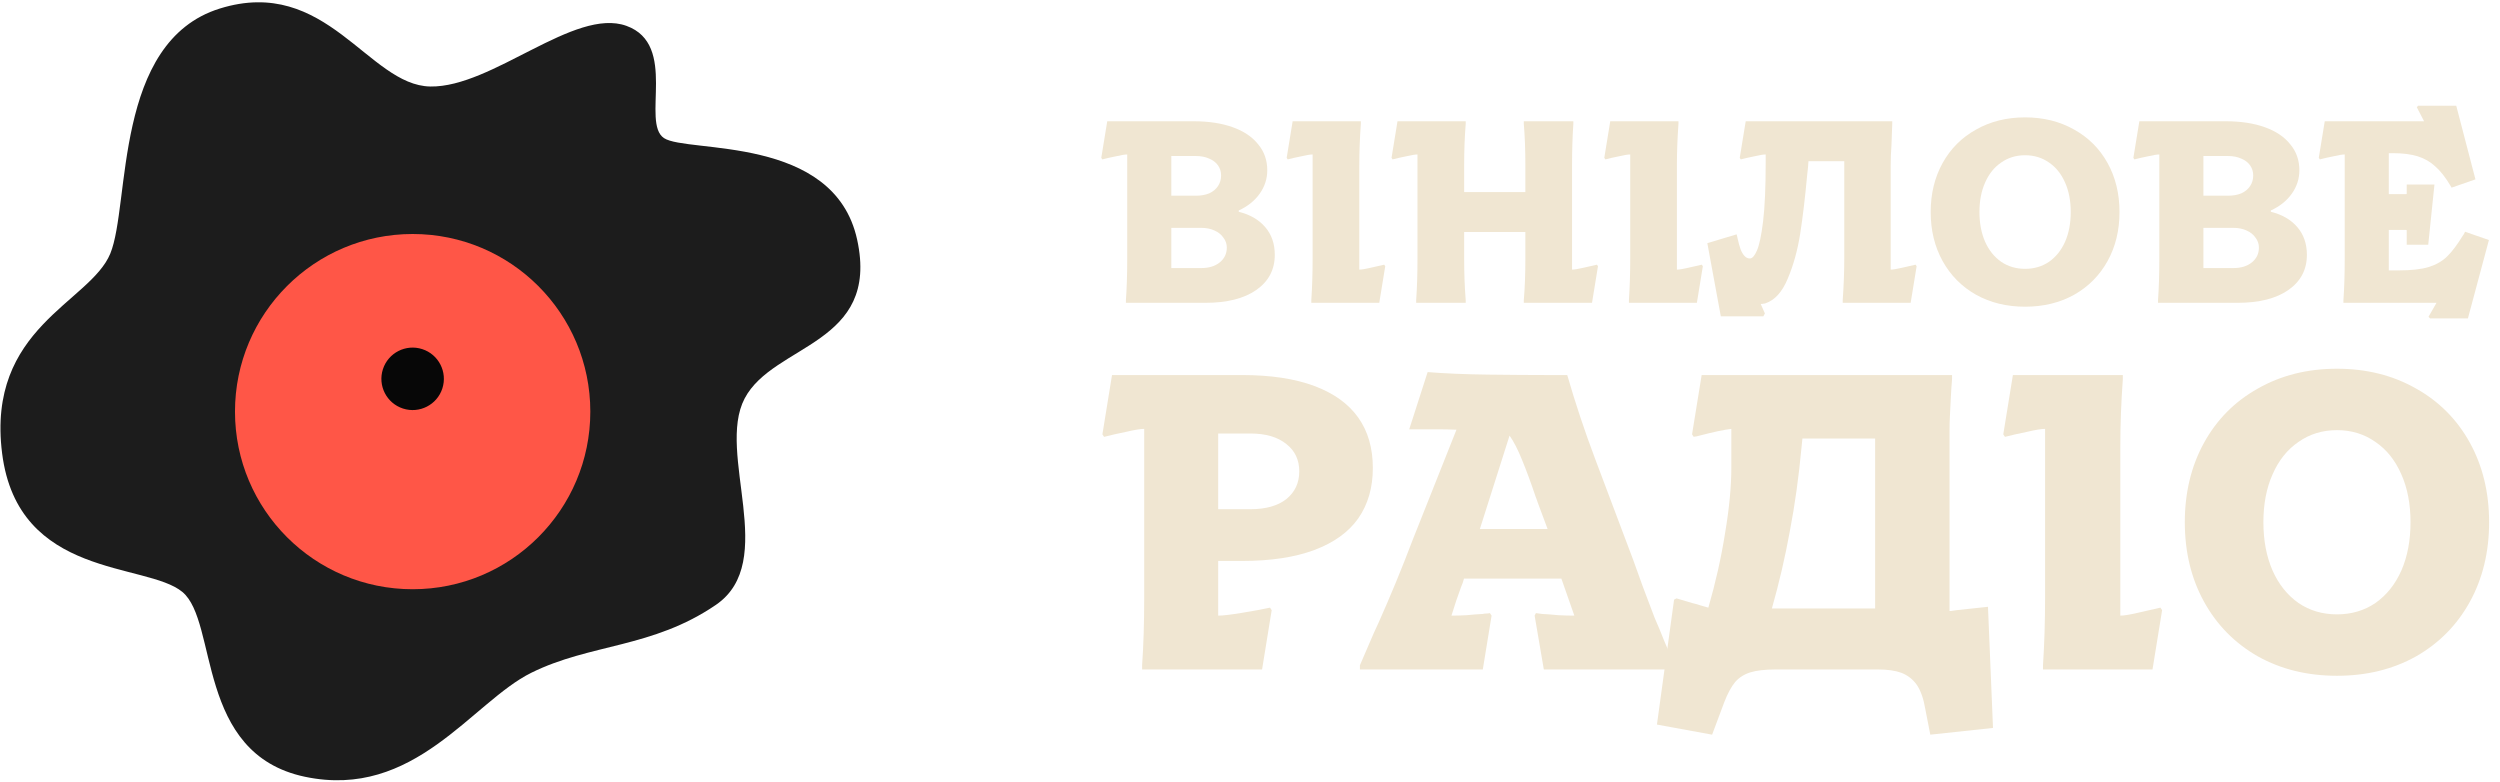 <svg width="1017" height="318" viewBox="0 0 1017 318" fill="none" xmlns="http://www.w3.org/2000/svg">
<g filter="url(#filter0_d_0_1)">
<path d="M949.676 273.907C937.66 273.907 926.947 271.283 917.538 266.036C908.13 260.674 900.818 253.26 895.603 243.792C890.389 234.324 887.782 223.545 887.782 211.453C887.782 199.362 890.389 188.582 895.603 179.114C900.818 169.647 908.13 162.289 917.538 157.042C926.947 151.681 937.66 149 949.676 149C961.692 149 972.404 151.681 981.813 157.042C991.221 162.289 998.533 169.647 1003.75 179.114C1008.96 188.582 1011.57 199.362 1011.57 211.453C1011.57 223.545 1008.96 234.324 1003.75 243.792C998.533 253.26 991.221 260.674 981.813 266.036C972.404 271.283 961.692 273.907 949.676 273.907ZM949.676 248.925C955.57 248.925 960.785 247.385 965.319 244.305C969.853 241.111 973.368 236.72 975.861 231.13C978.355 225.427 979.602 218.868 979.602 211.453C979.602 204.039 978.355 197.537 975.861 191.947C973.368 186.244 969.853 181.852 965.319 178.772C960.785 175.578 955.57 173.981 949.676 173.981C943.781 173.981 938.566 175.578 934.032 178.772C929.498 181.852 925.984 186.244 923.49 191.947C920.996 197.537 919.749 204.039 919.749 211.453C919.749 218.868 920.996 225.427 923.49 231.13C925.984 236.72 929.498 241.111 934.032 244.305C938.566 247.385 943.781 248.925 949.676 248.925Z" fill="#F0E6D2"/>
<path d="M830.088 269.629C830.655 260.96 830.939 251.834 830.939 242.252V173.468C829.465 173.468 827.028 173.867 823.627 174.666C820.226 175.35 817.222 176.035 814.615 176.719L813.935 175.692L817.846 151.567H862.566V153.278C861.886 162.631 861.545 171.757 861.545 180.654V249.439C863.019 249.439 865.456 249.039 868.857 248.241C872.258 247.442 875.262 246.758 877.869 246.188L878.549 247.214L874.638 271.34H830.088V269.629Z" fill="#F0E6D2"/>
<path d="M673.042 293.755L680.013 242.937L681.034 242.423C683.981 243.336 686.078 243.963 687.325 244.305C688.345 244.534 689.365 244.819 690.386 245.161C691.519 245.503 692.71 245.845 693.956 246.188C696.904 236.035 699.171 225.94 700.758 215.902C702.458 205.864 703.308 196.966 703.308 189.21C703.308 187.841 703.308 186.415 703.308 184.932C703.308 183.449 703.308 181.966 703.308 180.483V173.468C700.361 173.81 696.054 174.723 690.386 176.206C689.932 176.32 689.479 176.434 689.025 176.548C688.685 176.548 688.345 176.605 688.005 176.719L687.325 175.692L691.236 151.567H793.089V153.278C792.862 156.015 792.692 158.639 792.578 161.148C792.465 163.544 792.352 165.825 792.238 167.993C792.125 170.046 792.068 172.156 792.068 174.323C792.068 176.377 792.068 178.487 792.068 180.654V230.788C792.068 233.526 792.068 236.32 792.068 239.172C792.068 242.024 792.068 244.819 792.068 247.556H792.578L794.959 247.214L807.712 245.845L809.752 295.124L784.247 297.861L782.206 287.424C781.526 283.317 780.392 280.066 778.805 277.671C777.218 275.389 775.121 273.735 772.514 272.709C770.02 271.796 766.846 271.34 762.992 271.34H721.333C717.025 271.34 713.568 271.739 710.96 272.538C708.466 273.336 706.426 274.648 704.839 276.473C703.252 278.412 701.778 281.15 700.418 284.686L695.487 297.861L673.042 293.755ZM761.802 246.53V177.403H732.215L731.875 180.825C730.741 193.031 729.154 204.438 727.114 215.046C725.187 225.655 722.75 236.149 719.802 246.53C721.276 246.53 722.75 246.53 724.223 246.53C725.697 246.53 727.171 246.53 728.644 246.53H761.802Z" fill="#F0E6D2"/>
<path d="M552.212 269.629C553.573 266.435 554.876 263.412 556.123 260.56C557.37 257.594 558.617 254.8 559.864 252.176C562.245 246.815 564.568 241.397 566.836 235.921C569.103 230.446 571.427 224.571 573.807 218.297L591.491 173.81C588.884 173.696 586.22 173.639 583.499 173.639C580.779 173.639 578.001 173.639 575.168 173.639C574.714 173.639 574.204 173.639 573.637 173.639C573.184 173.639 572.73 173.639 572.277 173.639L579.759 150.369C586.9 150.939 595.119 151.281 604.414 151.395C613.823 151.509 621.588 151.566 627.709 151.566H636.551C639.839 162.973 643.636 174.38 647.944 185.787L663.417 226.853C665.684 233.355 668.575 241.168 672.089 250.294C673.449 253.374 674.753 256.511 676 259.705C677.36 262.899 678.777 266.207 680.251 269.629V271.34H627.029L623.288 249.438L623.798 248.412L626.349 248.754C628.503 248.868 630.713 249.039 632.98 249.267C635.248 249.381 637.401 249.438 639.442 249.438L634.171 234.381H594.552C594.439 234.838 594.268 235.408 594.042 236.092C593.815 236.663 593.588 237.233 593.362 237.803C592.115 241.111 590.811 244.99 589.451 249.438C591.378 249.438 593.418 249.381 595.572 249.267C597.839 249.039 600.05 248.868 602.204 248.754C602.657 248.64 603.11 248.583 603.564 248.583C604.131 248.583 604.641 248.526 605.094 248.412L605.774 249.438L602.204 271.34H552.212V269.629ZM628.559 214.191L624.478 203.24C624.365 202.898 624.252 202.556 624.138 202.213C624.025 201.871 623.912 201.586 623.798 201.358C621.758 195.312 619.888 190.236 618.187 186.13C616.487 181.909 614.786 178.601 613.086 176.206L601.013 214.191H628.559Z" fill="#F0E6D2"/>
<path d="M463.61 269.629C464.177 261.644 464.461 252.518 464.461 242.252V173.468C462.987 173.468 460.55 173.867 457.149 174.666C453.748 175.35 450.744 176.035 448.137 176.719L447.457 175.692L451.368 151.567H504.249C515.925 151.567 525.731 153.049 533.666 156.015C541.601 158.981 547.553 163.259 551.52 168.848C555.488 174.438 557.471 181.282 557.471 189.381C557.471 197.366 555.488 204.21 551.52 209.913C547.553 215.503 541.601 219.78 533.666 222.746C525.731 225.712 515.925 227.195 504.249 227.195H494.557V249.439C496.484 249.439 499.828 249.039 504.59 248.241C509.464 247.442 513.148 246.758 515.642 246.188L516.322 247.214L512.411 271.34H463.61V269.629ZM507.65 206.149C513.885 206.149 518.759 204.78 522.274 202.042C525.788 199.191 527.545 195.426 527.545 190.75C527.545 186.073 525.788 182.365 522.274 179.628C518.759 176.776 513.885 175.35 507.65 175.35H494.557V206.149H507.65Z" fill="#F0E6D2"/>
<path d="M986.91 127.882L990.18 122.185H952.304V121.13C952.655 116.206 952.831 110.579 952.831 104.249V61.835C951.917 61.835 950.404 62.081 948.294 62.574C946.184 62.996 944.32 63.418 942.703 63.84L942.281 63.207L944.707 48.33H985.116L982.162 42.633L982.689 42H998.199L1006.01 71.964L996.3 75.34L995.878 74.601C993.838 71.155 991.763 68.517 989.653 66.688C987.613 64.789 985.221 63.418 982.478 62.574C979.735 61.73 976.359 61.308 972.35 61.308H970.767V77.978H977.836C977.977 77.978 978.047 77.907 978.047 77.766V74.074H989.336L986.804 98.551H978.047V92.748C978.047 92.608 977.977 92.537 977.836 92.537H970.767V108.996H974.776C979.911 108.996 983.991 108.539 987.015 107.625C990.11 106.64 992.607 105.198 994.506 103.299C996.475 101.4 998.621 98.551 1000.94 94.753L1001.26 94.331L1001.79 93.276L1011.49 96.652L1002.95 128.515H987.543L986.91 127.882Z" fill="#F0E6D2"/>
<path d="M876.884 121.129C877.235 116.276 877.411 110.684 877.411 104.354V61.835C876.497 61.835 874.985 62.081 872.875 62.574C870.764 62.996 868.901 63.418 867.283 63.84L866.861 63.207L869.287 48.33H904.421C910.54 48.33 915.851 49.139 920.352 50.757C924.854 52.375 928.3 54.696 930.692 57.72C933.154 60.675 934.385 64.191 934.385 68.271C934.385 71.718 933.365 74.883 931.325 77.766C929.285 80.65 926.436 82.936 922.779 84.624V85.152C927.351 86.277 930.938 88.352 933.541 91.377C936.143 94.401 937.444 98.164 937.444 102.666C937.444 108.715 934.912 113.498 929.848 117.015C924.854 120.461 917.996 122.185 909.274 122.185H876.884V121.129ZM907.586 108.047C910.681 108.047 913.178 107.273 915.077 105.726C916.976 104.178 917.926 102.174 917.926 99.712C917.926 98.235 917.468 96.898 916.554 95.703C915.71 94.436 914.479 93.452 912.861 92.748C911.314 92.045 909.555 91.693 907.586 91.693H895.347V108.047H907.586ZM905.37 78.611C907.41 78.611 909.204 78.294 910.751 77.661C912.299 76.958 913.494 75.973 914.338 74.707C915.182 73.441 915.605 71.999 915.605 70.381C915.605 68.834 915.182 67.462 914.338 66.266C913.494 65.071 912.299 64.156 910.751 63.523C909.204 62.82 907.41 62.468 905.37 62.468H895.347V78.611H905.37Z" fill="#F0E6D2"/>
<path d="M822.809 123.767C815.353 123.767 808.706 122.149 802.868 118.914C797.03 115.608 792.494 111.036 789.258 105.198C786.023 99.36 784.405 92.713 784.405 85.257C784.405 77.802 786.023 71.155 789.258 65.317C792.494 59.479 797.03 54.942 802.868 51.706C808.706 48.401 815.353 46.748 822.809 46.748C830.265 46.748 836.912 48.401 842.75 51.706C848.588 54.942 853.124 59.479 856.36 65.317C859.595 71.155 861.213 77.802 861.213 85.257C861.213 92.713 859.595 99.36 856.36 105.198C853.124 111.036 848.588 115.608 842.75 118.914C836.912 122.149 830.265 123.767 822.809 123.767ZM822.809 108.363C826.467 108.363 829.702 107.414 832.516 105.515C835.329 103.545 837.509 100.837 839.057 97.391C840.604 93.874 841.378 89.829 841.378 85.257C841.378 80.686 840.604 76.676 839.057 73.23C837.509 69.713 835.329 67.005 832.516 65.106C829.702 63.136 826.467 62.152 822.809 62.152C819.151 62.152 815.916 63.136 813.102 65.106C810.289 67.005 808.108 69.713 806.561 73.23C805.014 76.676 804.24 80.686 804.24 85.257C804.24 89.829 805.014 93.874 806.561 97.391C808.108 100.837 810.289 103.545 813.102 105.515C815.916 107.414 819.151 108.363 822.809 108.363Z" fill="#F0E6D2"/>
<path d="M693.541 97.918L705.463 94.331L705.779 95.597C705.779 95.667 705.779 95.738 705.779 95.808C705.85 95.878 705.885 95.984 705.885 96.124C706.237 97.742 706.623 99.149 707.045 100.345C707.467 101.47 707.995 102.385 708.628 103.088C709.261 103.791 710 104.143 710.844 104.143C711.828 104.143 712.778 103.088 713.692 100.978C714.677 98.797 715.521 94.823 716.224 89.056C716.928 83.218 717.28 75.234 717.28 65.106C717.28 64.543 717.28 64.016 717.28 63.523C717.28 62.961 717.28 62.398 717.28 61.835C716.365 61.835 714.853 62.081 712.743 62.574C710.633 62.996 708.769 63.418 707.151 63.84L706.729 63.207L709.156 48.33H768.766V49.385C768.696 51.074 768.591 53.957 768.45 58.037C768.239 60.85 768.133 63.593 768.133 66.266V108.68C769.048 108.68 770.56 108.434 772.67 107.941C774.78 107.449 776.644 107.027 778.262 106.675L778.684 107.308L776.257 122.185H748.615V121.129C749.037 115.151 749.248 109.524 749.248 104.249V64.578H734.688C734.618 65.493 734.547 66.407 734.477 67.321C734.407 68.236 734.301 69.185 734.16 70.17C733.316 79.384 732.367 87.368 731.312 94.12C730.257 100.802 728.569 106.886 726.248 112.372C723.997 117.788 720.972 121.129 717.174 122.396C717.033 122.466 716.857 122.501 716.646 122.501C716.435 122.501 716.26 122.536 716.119 122.607C715.978 122.607 715.838 122.607 715.697 122.607C715.556 122.677 715.416 122.712 715.275 122.712L716.963 126.51L716.33 127.671H699.027L693.541 97.918Z" fill="#F0E6D2"/>
<path d="M661.648 121.129C661.999 115.784 662.175 110.157 662.175 104.249V61.835C661.261 61.835 659.748 62.081 657.638 62.574C655.528 62.996 653.664 63.418 652.047 63.84L651.625 63.207L654.051 48.33H681.799V49.385C681.377 55.153 681.166 60.78 681.166 66.266V108.68C682.081 108.68 683.593 108.434 685.703 107.941C687.813 107.449 689.677 107.027 691.295 106.675L691.717 107.308L689.29 122.185H661.648V121.129Z" fill="#F0E6D2"/>
<path d="M649.059 107.308L646.632 122.185H618.884V121.129C619.306 116.206 619.517 110.579 619.517 104.249V93.381H594.618V104.249C594.618 110.227 594.829 115.854 595.251 121.129V122.185H575.099V121.129C575.451 116.206 575.627 110.579 575.627 104.249V61.835C574.712 61.835 573.2 62.081 571.09 62.574C568.98 62.996 567.116 63.418 565.498 63.84L565.076 63.207L567.503 48.33H595.251V49.385C594.829 54.661 594.618 60.288 594.618 66.266V77.133H619.517V66.266C619.517 59.936 619.306 54.309 618.884 49.385V48.33H639.036V49.385C638.684 54.661 638.508 60.288 638.508 66.266V108.68C639.423 108.68 640.935 108.434 643.045 107.941C645.155 107.449 647.019 107.027 648.637 106.675L649.059 107.308Z" fill="#F0E6D2"/>
<path d="M532.444 121.129C532.795 115.784 532.971 110.157 532.971 104.249V61.835C532.057 61.835 530.544 62.081 528.434 62.574C526.324 62.996 524.46 63.418 522.843 63.84L522.421 63.207L524.847 48.33H552.595V49.385C552.173 55.153 551.962 60.78 551.962 66.266V108.68C552.877 108.68 554.389 108.434 556.499 107.941C558.609 107.449 560.473 107.027 562.091 106.675L562.513 107.308L560.086 122.185H532.444V121.129Z" fill="#F0E6D2"/>
<path d="M457.023 121.129C457.375 116.276 457.551 110.684 457.551 104.354V61.835C456.636 61.835 455.124 62.081 453.014 62.574C450.904 62.996 449.04 63.418 447.422 63.84L447 63.207L449.427 48.33H484.56C490.679 48.33 495.99 49.139 500.492 50.757C504.993 52.375 508.44 54.696 510.831 57.72C513.293 60.675 514.524 64.191 514.524 68.271C514.524 71.718 513.504 74.883 511.464 77.766C509.424 80.65 506.576 82.936 502.918 84.624V85.152C507.49 86.277 511.077 88.352 513.68 91.377C516.282 94.401 517.584 98.164 517.584 102.666C517.584 108.715 515.051 113.498 509.987 117.015C504.993 120.461 498.135 122.185 489.413 122.185H457.023V121.129ZM487.725 108.047C490.82 108.047 493.317 107.273 495.216 105.726C497.115 104.178 498.065 102.174 498.065 99.712C498.065 98.235 497.608 96.898 496.693 95.703C495.849 94.436 494.618 93.452 493.001 92.748C491.453 92.045 489.695 91.693 487.725 91.693H475.487V108.047H487.725ZM485.51 78.611C487.549 78.611 489.343 78.294 490.891 77.661C492.438 76.958 493.634 75.973 494.478 74.707C495.322 73.441 495.744 71.999 495.744 70.381C495.744 68.834 495.322 67.462 494.478 66.266C493.634 65.071 492.438 64.156 490.891 63.523C489.343 62.82 487.549 62.468 485.51 62.468H475.487V78.611H485.51Z" fill="#F0E6D2"/>
</g>
<g filter="url(#filter1_ii_0_1)">
<path d="M44.866 103.165C53.078 83.192 46.023 16.982 89.427 3.471C132.832 -10.04 149.825 34.775 175.064 35.193C200.302 35.61 233.719 2.883 254.835 10.52C275.95 18.157 260.7 49.878 270.1 56.17C279.502 62.462 339.298 54.578 348.682 97.461C358.067 140.343 314.662 139.756 302.93 162.078C291.2 184.401 317.008 228.458 291.2 246.081C265.393 263.703 240.186 261.771 216.121 273.691C192.057 285.61 168.611 325.385 124.034 315.986C79.456 306.587 88.857 252.961 74.177 240.794C59.497 228.628 7.31 235.508 0.858 184.401C-5.594 133.294 36.654 123.137 44.866 103.165Z" fill="#1C1C1C"/>
</g>
<g filter="url(#filter2_dii_0_1)">
<path d="M167.868 226.368C207.784 226.368 240.143 194.018 240.143 154.113C240.143 114.208 207.784 81.858 167.868 81.858C127.952 81.858 95.593 114.208 95.593 154.113C95.593 194.018 127.952 226.368 167.868 226.368Z" fill="#FF5647"/>
</g>
<g filter="url(#filter3_ii_0_1)">
<path d="M163.955 166.2C170.635 168.354 177.797 164.688 179.952 158.01C182.107 151.332 178.439 144.172 171.76 142.017C165.08 139.863 157.918 143.529 155.763 150.207C153.608 156.885 157.276 164.045 163.955 166.2Z" fill="#070707"/>
</g>
<g filter="url(#filter4_ii_0_1)">
<path d="M164.836 163.822C170.154 165.537 175.857 162.618 177.573 157.301C179.288 151.984 176.368 146.283 171.05 144.568C165.732 142.852 160.029 145.772 158.313 151.089C156.597 156.406 159.518 162.106 164.836 163.822Z" fill="#070707"/>
</g>
<defs>
<filter id="filter0_d_0_1" x="444" y="39" width="572.569" height="263.861" filterUnits="userSpaceOnUse" color-interpolation-filters="sRGB">
<feFlood flood-opacity="0" result="BackgroundImageFix"/>
<feColorMatrix in="SourceAlpha" type="matrix" values="0 0 0 0 0 0 0 0 0 0 0 0 0 0 0 0 0 0 127 0" result="hardAlpha"/>
<feOffset dx="1" dy="1"/>
<feGaussianBlur stdDeviation="2"/>
<feComposite in2="hardAlpha" operator="out"/>
<feColorMatrix type="matrix" values="0 0 0 0 0 0 0 0 0 0 0 0 0 0 0 0 0 0 0.5 0"/>
<feBlend mode="normal" in2="BackgroundImageFix" result="effect1_dropShadow_0_1"/>
<feBlend mode="normal" in="SourceGraphic" in2="effect1_dropShadow_0_1" result="shape"/>
</filter>
<filter id="filter1_ii_0_1" x="0.191" y="-10.839" width="349.809" height="340.02" filterUnits="userSpaceOnUse" color-interpolation-filters="sRGB">
<feFlood flood-opacity="0" result="BackgroundImageFix"/>
<feBlend mode="normal" in="SourceGraphic" in2="BackgroundImageFix" result="shape"/>
<feColorMatrix in="SourceAlpha" type="matrix" values="0 0 0 0 0 0 0 0 0 0 0 0 0 0 0 0 0 0 127 0" result="hardAlpha"/>
<feOffset dy="11.772"/>
<feGaussianBlur stdDeviation="5.886"/>
<feComposite in2="hardAlpha" operator="arithmetic" k2="-1" k3="1"/>
<feColorMatrix type="matrix" values="0 0 0 0 0.941 0 0 0 0 0.902 0 0 0 0 0.824 0 0 0 1 0"/>
<feBlend mode="normal" in2="shape" result="effect1_innerShadow_0_1"/>
<feColorMatrix in="SourceAlpha" type="matrix" values="0 0 0 0 0 0 0 0 0 0 0 0 0 0 0 0 0 0 127 0" result="hardAlpha"/>
<feOffset dy="-11.772"/>
<feGaussianBlur stdDeviation="5.886"/>
<feComposite in2="hardAlpha" operator="arithmetic" k2="-1" k3="1"/>
<feColorMatrix type="matrix" values="0 0 0 0 0.941 0 0 0 0 0.902 0 0 0 0 0.824 0 0 0 1 0"/>
<feBlend mode="normal" in2="effect1_innerShadow_0_1" result="effect2_innerShadow_0_1"/>
</filter>
<filter id="filter2_dii_0_1" x="68.927" y="68.525" width="197.882" height="197.843" filterUnits="userSpaceOnUse" color-interpolation-filters="sRGB">
<feFlood flood-opacity="0" result="BackgroundImageFix"/>
<feColorMatrix in="SourceAlpha" type="matrix" values="0 0 0 0 0 0 0 0 0 0 0 0 0 0 0 0 0 0 127 0" result="hardAlpha"/>
<feOffset dy="13.333"/>
<feGaussianBlur stdDeviation="13.333"/>
<feColorMatrix type="matrix" values="0 0 0 0 0.2 0 0 0 0 0.173 0 0 0 0 0.055 0 0 0 0.24 0"/>
<feBlend mode="normal" in2="BackgroundImageFix" result="effect1_dropShadow_0_1"/>
<feBlend mode="normal" in="SourceGraphic" in2="effect1_dropShadow_0_1" result="shape"/>
<feColorMatrix in="SourceAlpha" type="matrix" values="0 0 0 0 0 0 0 0 0 0 0 0 0 0 0 0 0 0 127 0" result="hardAlpha"/>
<feOffset dy="4.148"/>
<feGaussianBlur stdDeviation="2.074"/>
<feComposite in2="hardAlpha" operator="arithmetic" k2="-1" k3="1"/>
<feColorMatrix type="matrix" values="0 0 0 0 1 0 0 0 0 0.92 0 0 0 0 0.293 0 0 0 1 0"/>
<feBlend mode="normal" in2="shape" result="effect2_innerShadow_0_1"/>
<feColorMatrix in="SourceAlpha" type="matrix" values="0 0 0 0 0 0 0 0 0 0 0 0 0 0 0 0 0 0 127 0" result="hardAlpha"/>
<feOffset dy="-4.148"/>
<feGaussianBlur stdDeviation="2.074"/>
<feComposite in2="hardAlpha" operator="arithmetic" k2="-1" k3="1"/>
<feColorMatrix type="matrix" values="0 0 0 0 0.925 0 0 0 0 0.802 0 0 0 0 0.256 0 0 0 1 0"/>
<feBlend mode="normal" in2="effect2_innerShadow_0_1" result="effect3_innerShadow_0_1"/>
</filter>
<filter id="filter3_ii_0_1" x="155.145" y="140.902" width="25.424" height="26.413" filterUnits="userSpaceOnUse" color-interpolation-filters="sRGB">
<feFlood flood-opacity="0" result="BackgroundImageFix"/>
<feBlend mode="normal" in="SourceGraphic" in2="BackgroundImageFix" result="shape"/>
<feColorMatrix in="SourceAlpha" type="matrix" values="0 0 0 0 0 0 0 0 0 0 0 0 0 0 0 0 0 0 127 0" result="hardAlpha"/>
<feOffset dy="0.498"/>
<feGaussianBlur stdDeviation="0.249"/>
<feComposite in2="hardAlpha" operator="arithmetic" k2="-1" k3="1"/>
<feColorMatrix type="matrix" values="0 0 0 0 1 0 0 0 0 1 0 0 0 0 1 0 0 0 1 0"/>
<feBlend mode="normal" in2="shape" result="effect1_innerShadow_0_1"/>
<feColorMatrix in="SourceAlpha" type="matrix" values="0 0 0 0 0 0 0 0 0 0 0 0 0 0 0 0 0 0 127 0" result="hardAlpha"/>
<feOffset dy="-0.498"/>
<feGaussianBlur stdDeviation="0.249"/>
<feComposite in2="hardAlpha" operator="arithmetic" k2="-1" k3="1"/>
<feColorMatrix type="matrix" values="0 0 0 0 0.925 0 0 0 0 0.925 0 0 0 0 0.925 0 0 0 1 0"/>
<feBlend mode="normal" in2="effect1_innerShadow_0_1" result="effect2_innerShadow_0_1"/>
</filter>
<filter id="filter4_ii_0_1" x="157.822" y="143.579" width="20.242" height="21.232" filterUnits="userSpaceOnUse" color-interpolation-filters="sRGB">
<feFlood flood-opacity="0" result="BackgroundImageFix"/>
<feBlend mode="normal" in="SourceGraphic" in2="BackgroundImageFix" result="shape"/>
<feColorMatrix in="SourceAlpha" type="matrix" values="0 0 0 0 0 0 0 0 0 0 0 0 0 0 0 0 0 0 127 0" result="hardAlpha"/>
<feOffset dy="0.498"/>
<feGaussianBlur stdDeviation="0.249"/>
<feComposite in2="hardAlpha" operator="arithmetic" k2="-1" k3="1"/>
<feColorMatrix type="matrix" values="0 0 0 0 1 0 0 0 0 1 0 0 0 0 1 0 0 0 1 0"/>
<feBlend mode="normal" in2="shape" result="effect1_innerShadow_0_1"/>
<feColorMatrix in="SourceAlpha" type="matrix" values="0 0 0 0 0 0 0 0 0 0 0 0 0 0 0 0 0 0 127 0" result="hardAlpha"/>
<feOffset dy="-0.498"/>
<feGaussianBlur stdDeviation="0.249"/>
<feComposite in2="hardAlpha" operator="arithmetic" k2="-1" k3="1"/>
<feColorMatrix type="matrix" values="0 0 0 0 0.925 0 0 0 0 0.925 0 0 0 0 0.925 0 0 0 1 0"/>
<feBlend mode="normal" in2="effect1_innerShadow_0_1" result="effect2_innerShadow_0_1"/>
</filter>
</defs>
</svg>
